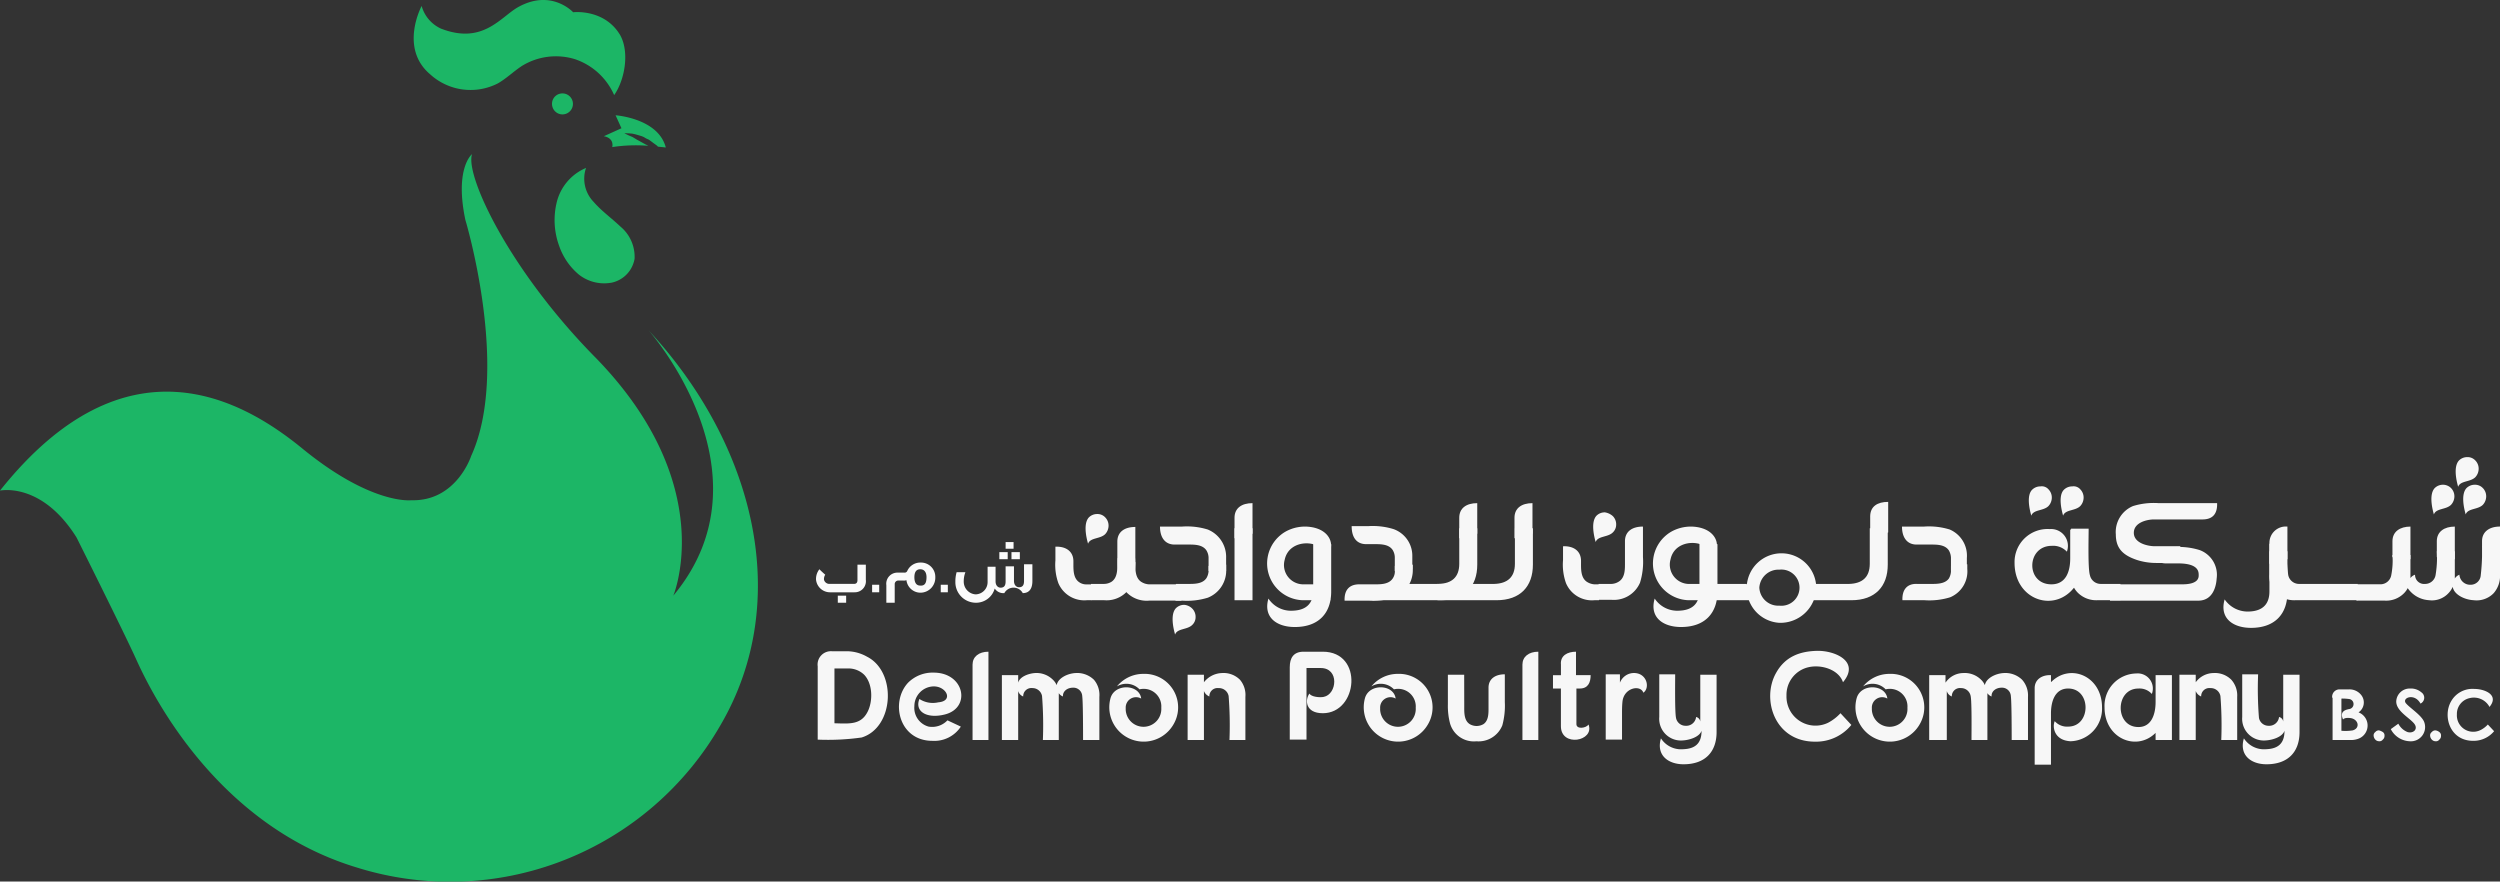 <svg xmlns="http://www.w3.org/2000/svg" width="352.683" height="124.364" viewBox="0 0 352.683 124.364">
  <rect x="0" y="0" width="352.683" height="124.364" fill="#333333" stroke="none"/>
  <g id="Delmon_Poultry_Logo" data-name="Delmon Poultry Logo" transform="translate(-56 -249.17)">
    <g id="Group_48700" data-name="Group 48700" transform="translate(56 249.17)">
      <path id="Path_23343" data-name="Path 23343" d="M181.378,262.589a9.258,9.258,0,0,0-5.549-5.077,9.137,9.137,0,0,0-7.439.945c-1.181.767-2.184,1.771-3.424,2.48a8.454,8.454,0,0,1-9.564-1.3c-4.369-3.719-1.181-9.623-1.181-9.623a4.966,4.966,0,0,0,2.716,3.188c5.9,2.3,8.383-1.594,10.863-3.011,4.723-2.657,7.793.708,7.793.708s4.369-.531,6.612,3.188C183.562,256.449,182.913,260.4,181.378,262.589Z" transform="translate(-94.737 -249.17)" fill="#1CB666"/>
      <path id="Path_23344" data-name="Path 23344" d="M194.718,289.3a4.694,4.694,0,0,0,1.063,4.782c1.122,1.3,2.539,2.3,3.778,3.483a5.552,5.552,0,0,1,2.007,4.546,4.164,4.164,0,0,1-3.188,3.365,5.782,5.782,0,0,1-4.664-1.122,9.136,9.136,0,0,1-2.775-4.015,10.613,10.613,0,0,1-.354-6.2A7.072,7.072,0,0,1,194.718,289.3Z" transform="translate(-112.043 -265.61)" fill="#1CB666"/>
      <path id="Path_23345" data-name="Path 23345" d="M188.087,272.259a1.479,1.479,0,0,1,2.6,1.417,1.476,1.476,0,0,1-2.007.59A1.5,1.5,0,0,1,188.087,272.259Z" transform="translate(-110.041 -258.309)" fill="#1CB666"/>
      <path id="Path_23346" data-name="Path 23346" d="M122.593,286s-2.48,1.948-.945,9.269c0,0,6.376,21.135.826,33.3,0,0-2.066,6.435-8.442,6.258,0,0-5.608.708-15.409-7.32-8.324-6.789-24.8-16.412-42.624,5.963,0,0,5.845-1.3,10.8,6.612,0,0,6.671,13.342,8.383,17.121s10.8,23.319,31.23,29.459a43.994,43.994,0,0,0,51.244-20.131c10.272-17.593,4.782-39.554-10.154-55.671,0,0,17.888,20.131,3.483,37.429,0,0,6.553-15.527-10.863-33.474C127.847,302.412,121.589,289.011,122.593,286Z" transform="translate(-56 -264.257)" fill="#1CB666"/>
      <path id="Path_23347" data-name="Path 23347" d="M206.2,280.833a2225.884,2225.884,0,0,0-1.063-.59c-.354-.177-.649-.413-.944-.531a8.9,8.9,0,0,1-1-.472s.472,0,1.122.059a10.663,10.663,0,0,1,1.122.3,2.465,2.465,0,0,1,.59.236,2.761,2.761,0,0,0,.59.3c.354.236.708.531,1.063.767.059.059.177.118.236.236.649.059,1.122.118,1.122.118-1.063-4.133-7.084-4.546-7.084-4.546l.827,1.83-2.48,1.122c1.535.3,1.181,1.535,1.181,1.535a22.085,22.085,0,0,1,5.136-.177C206.5,281.01,206.381,280.892,206.2,280.833Z" transform="translate(-115.111 -260.447)" fill="#1CB666"/>
      <g id="Group_48698" data-name="Group 48698" transform="translate(148.89 64.486)">
        <path id="Path_23348" data-name="Path 23348" d="M626.457,382.616a1.283,1.283,0,0,1,.827-.827,1.274,1.274,0,0,0,1.417,1.3,1.493,1.493,0,0,0,1.476-1.24,14.827,14.827,0,0,0,.177-3.365h2.538v3.837a1.374,1.374,0,0,1,.649-.531,1.52,1.52,0,0,0,1.594,1.417,1.425,1.425,0,0,0,1.417-1.358,28.312,28.312,0,0,0,.177-4.074h2.539v3.955a3.7,3.7,0,0,1-.886,2.657,3.347,3.347,0,0,1-2.834,1c-1.24-.059-2.775-.768-2.952-1.889a2.9,2.9,0,0,1-.59.886,3.176,3.176,0,0,1-2.775,1,3.9,3.9,0,0,1-3.542-2.952m.649,1.062a2.91,2.91,0,0,1-.591.886,3.518,3.518,0,0,1-2.775,1.063h-3.955l-.118-2.3h3.483a1.553,1.553,0,0,0,1.535-1.24,10.658,10.658,0,0,0,.177-2.893h2.539v3.365m10.1-3.07v-2.243c0-1.358,1.063-2.066,2.539-2.066v4.6" transform="translate(-435.474 -365.2)" fill="#f7f7f7"/>
        <g id="Group_48685" data-name="Group 48685" transform="translate(164.778 12.221)">
          <path id="Path_23349" data-name="Path 23349" d="M593.8,385.033V380.9h2.539v5.786c0,3.07-1.771,5.018-5.136,5.018-2.539,0-4.487-1.358-3.72-4.014a3.947,3.947,0,0,0,3.424,1.712c1.83-.059,2.893-.944,2.893-2.834Z" transform="translate(-587.313 -379.837)" fill="#f7f7f7"/>
          <path id="Path_23350" data-name="Path 23350" d="M598.3,383.41V379.1h2.479a21.189,21.189,0,0,0,.177,4.428,1.554,1.554,0,0,0,1.535,1.24h8.265v2.3h-8.8a3.677,3.677,0,0,1-2.775-1.063A3.455,3.455,0,0,1,598.3,383.41Z" transform="translate(-591.814 -379.1)" fill="#f7f7f7"/>
        </g>
        <g id="Group_48686" data-name="Group 48686" transform="translate(194.116)">
          <path id="Path_23351" data-name="Path 23351" d="M647.378,365.472a1.649,1.649,0,0,1,.472,1.181,1.756,1.756,0,0,1-.472,1.181c-.709.708-2.125.472-2.42,1.358-.236-.827-.708-2.834.118-3.719a1.649,1.649,0,0,1,1.181-.472A1.512,1.512,0,0,1,647.378,365.472Z" transform="translate(-640.121 -361.104)" fill="#f7f7f7"/>
          <path id="Path_23352" data-name="Path 23352" d="M639.778,365.472a1.649,1.649,0,0,1,.472,1.181,1.756,1.756,0,0,1-.472,1.181c-.709.708-2.125.472-2.42,1.358-.236-.827-.709-2.834.118-3.719a1.65,1.65,0,0,1,1.181-.472A1.613,1.613,0,0,1,639.778,365.472Z" transform="translate(-637.008 -361.104)" fill="#f7f7f7"/>
          <path id="Path_23353" data-name="Path 23353" d="M645.578,358.872a1.649,1.649,0,0,1,.472,1.181,1.755,1.755,0,0,1-.472,1.181c-.709.709-2.125.472-2.421,1.358-.236-.827-.708-2.834.118-3.719a1.648,1.648,0,0,1,1.181-.472A1.477,1.477,0,0,1,645.578,358.872Z" transform="translate(-639.383 -358.4)" fill="#f7f7f7"/>
        </g>
        <path id="Path_23354" data-name="Path 23354" d="M547.023,381.857a8.377,8.377,0,0,1-1.653,2.48c-2.952,2.952-7.97.945-7.97-3.956a4.656,4.656,0,0,1,4.959-4.782,2.374,2.374,0,0,1,2.42,3.188,2.638,2.638,0,0,0-2.125-.826c-3.6,0-3.719,5.431-.059,5.431,2.066,0,2.656-1.83,2.656-3.66v-4.073h2.3" transform="translate(-402.089 -365.445)" fill="#f7f7f7"/>
        <path id="Path_23355" data-name="Path 23355" d="M550.9,381.935V375.5h2.48c0,1.3-.118,5.608.177,6.553a1.554,1.554,0,0,0,1.535,1.24h2.775v2.3h-3.247a3.676,3.676,0,0,1-2.775-1.063A3.327,3.327,0,0,1,550.9,381.935Z" transform="translate(-407.618 -365.405)" fill="#f7f7f7"/>
        <g id="Group_48687" data-name="Group 48687" transform="translate(137.323 4.118)">
          <path id="Path_23356" data-name="Path 23356" d="M551.178,365.8a1.649,1.649,0,0,1,.472,1.181,1.756,1.756,0,0,1-.472,1.181c-.708.708-2.125.472-2.421,1.358-.236-.827-.708-2.834.118-3.66a1.649,1.649,0,0,1,1.181-.472A1.24,1.24,0,0,1,551.178,365.8Z" transform="translate(-543.921 -365.375)" fill="#f7f7f7"/>
          <path id="Path_23357" data-name="Path 23357" d="M543.578,365.8a1.649,1.649,0,0,1,.472,1.181,1.756,1.756,0,0,1-.472,1.181c-.708.708-2.125.472-2.421,1.358-.236-.827-.708-2.834.118-3.66a1.648,1.648,0,0,1,1.18-.472A1.24,1.24,0,0,1,543.578,365.8Z" transform="translate(-540.808 -365.375)" fill="#f7f7f7"/>
        </g>
        <path id="Path_23358" data-name="Path 23358" d="M570.692,375.54v2.3h-3.424a8.9,8.9,0,0,1-2.657-.413c-1.948-.65-3.011-1.594-3.011-3.6a3.965,3.965,0,0,1,2.421-4.015,9.965,9.965,0,0,1,3.6-.413h8.265c.059,1.535-.649,2.3-2.066,2.3h-6.848c-.945,0-2.834.413-2.834,1.889s2.007,1.889,2.952,1.889h3.6Z" transform="translate(-412.002 -362.906)" fill="#f7f7f7"/>
        <path id="Path_23359" data-name="Path 23359" d="M560.2,385.154h10.213c2.184,0,2.3-.885,2.3-1.24,0-.413.118-1.712-2.893-1.712h-1.712c-1.358,0-2.066-.826-2.007-2.3h3.129a9.965,9.965,0,0,1,3.6.413,3.719,3.719,0,0,1,2.42,4.014c-.059,1-.472,3.129-2.6,3.129H560.2" transform="translate(-411.428 -367.207)" fill="#f7f7f7"/>
        <g id="Group_48688" data-name="Group 48688" transform="translate(71.611 9.8)">
          <path id="Path_23360" data-name="Path 23360" d="M438,383.088h1.83a2.072,2.072,0,0,0,1.063-.354c.886-.59.827-1.83.827-2.775v-2.893c0-1.358,1-2.066,2.539-2.066v4.31a9.967,9.967,0,0,1-.413,3.6,4.013,4.013,0,0,1-4.014,2.421H438" transform="translate(-432.982 -375)" fill="#f7f7f7"/>
          <path id="Path_23361" data-name="Path 23361" d="M434.577,387.313h-.649a3.964,3.964,0,0,1-4.014-2.42,7.813,7.813,0,0,1-.413-3.247V379.7c1.476-.059,2.538.649,2.538,2.066v.177c0,.945-.059,2.184.827,2.775a2.276,2.276,0,0,0,1.063.354h.649" transform="translate(-429.5 -376.923)" fill="#f7f7f7"/>
        </g>
        <path id="Path_23362" data-name="Path 23362" d="M439.478,372.131a1.649,1.649,0,0,1,.472,1.181,1.512,1.512,0,0,1-.472,1.122c-.708.708-2.125.472-2.421,1.358-.236-.826-.708-2.834.118-3.719a1.648,1.648,0,0,1,1.181-.472A2.194,2.194,0,0,1,439.478,372.131Z" transform="translate(-360.841 -363.807)" fill="#f7f7f7"/>
        <g id="Group_48689" data-name="Group 48689" transform="translate(104.73 6.317)">
          <path id="Path_23363" data-name="Path 23363" d="M487.548,383.252h5.313c1.83-.059,2.893-.945,2.893-2.834V375.4h2.538v5.136c0,3.07-1.771,5.018-5.136,5.018H485.6" transform="translate(-485.6 -371.681)" fill="#f7f7f7"/>
          <path id="Path_23364" data-name="Path 23364" d="M502.9,374.059v-2.893c0-1.417,1-2.066,2.539-2.066v4.31" transform="translate(-492.687 -369.1)" fill="#f7f7f7"/>
        </g>
        <path id="Path_23365" data-name="Path 23365" d="M598.3,380.253V377.36A2.313,2.313,0,0,1,600.839,375v4.6" transform="translate(-427.036 -365.199)" fill="#f7f7f7"/>
        <path id="Path_23366" data-name="Path 23366" d="M627.7,379.31v-2.243c0-1.358,1.063-2.066,2.539-2.066v4.6" transform="translate(-439.079 -365.2)" fill="#f7f7f7"/>
        <g id="Group_48690" data-name="Group 48690" transform="translate(53.841 6.494)">
          <path id="Path_23367" data-name="Path 23367" d="M399.4,383.252h8.088c1.83-.059,2.893-.945,2.893-2.834V375.4h2.539v5.136c0,3.07-1.771,5.018-5.136,5.018h-8.324" transform="translate(-399.4 -371.858)" fill="#f7f7f7"/>
          <path id="Path_23368" data-name="Path 23368" d="M417.9,374.359v-2.893c0-1.358,1-2.066,2.539-2.066v4.31" transform="translate(-406.978 -369.4)" fill="#f7f7f7"/>
        </g>
        <g id="Group_48691" data-name="Group 48691" transform="translate(41.798 9.741)">
          <path id="Path_23369" data-name="Path 23369" d="M385.081,381.217v-1.889a2.038,2.038,0,0,0-.3-1.063c-.59-.886-1.83-.826-2.775-.826h-.945c-1.417,0-2.066-1-2.066-2.539h2.3a9.967,9.967,0,0,1,3.6.413,3.985,3.985,0,0,1,2.657,3.837v1.83" transform="translate(-379 -374.9)" fill="#f7f7f7"/>
        </g>
        <path id="Path_23370" data-name="Path 23370" d="M351,385.554V375.4h2.538v10.154Z" transform="translate(-325.733 -365.364)" fill="#f7f7f7"/>
        <path id="Path_23371" data-name="Path 23371" d="M351,374.359v-2.893c0-1.358,1-2.066,2.538-2.066v4.31" transform="translate(-325.733 -362.906)" fill="#f7f7f7"/>
        <g id="Group_48692" data-name="Group 48692" transform="translate(14.759 9.8)">
          <path id="Path_23372" data-name="Path 23372" d="M340.048,381.258v-1.83a2.04,2.04,0,0,0-.3-1.063c-.59-.885-1.83-.827-2.775-.827h-1.712c-1.358,0-2.066-1-2.066-2.539h3.129a9.967,9.967,0,0,1,3.6.413,4.161,4.161,0,0,1,2.6,4.014v1.83" transform="translate(-333.2 -375)" fill="#f7f7f7"/>
          <path id="Path_23373" data-name="Path 23373" d="M336.959,386.816h1.535c.945,0,2.185.059,2.775-.826a2.209,2.209,0,0,0,.3-1.063v-.649l2.479-.177v.649a4.107,4.107,0,0,1-2.6,4.014,9.968,9.968,0,0,1-3.6.413H336.9" transform="translate(-334.716 -378.728)" fill="#f7f7f7"/>
        </g>
        <path id="Path_23374" data-name="Path 23374" d="M338.978,394.231a1.648,1.648,0,0,1,.472,1.181,1.511,1.511,0,0,1-.472,1.122c-.709.709-2.125.472-2.421,1.358-.236-.827-.708-2.834.118-3.719a1.648,1.648,0,0,1,1.181-.472A1.81,1.81,0,0,1,338.978,394.231Z" transform="translate(-319.673 -372.86)" fill="#f7f7f7"/>
        <g id="Group_48693" data-name="Group 48693" transform="translate(0 9.859)">
          <path id="Path_23375" data-name="Path 23375" d="M316.7,383.129h1.83a2.04,2.04,0,0,0,1.063-.3c.886-.59.826-1.83.826-2.775v-2.893c0-1.358,1-2.066,2.539-2.066v4.31a9.967,9.967,0,0,1-.413,3.6,3.934,3.934,0,0,1-4.014,2.421H316.7" transform="translate(-311.682 -375.1)" fill="#f7f7f7"/>
          <path id="Path_23376" data-name="Path 23376" d="M313.277,387.354h-.649a3.964,3.964,0,0,1-4.015-2.421,7.66,7.66,0,0,1-.413-3.188V379.8c1.476-.059,2.539.649,2.539,2.066v.177c0,.945-.059,2.184.826,2.775a1.713,1.713,0,0,0,1.063.3h.649" transform="translate(-308.2 -377.023)" fill="#f7f7f7"/>
          <path id="Path_23377" data-name="Path 23377" d="M325.579,383.09c0,.945-.059,2.184.827,2.775a2.276,2.276,0,0,0,1.063.354h4.6v2.3h-4.546a3.965,3.965,0,0,1-4.015-2.421,9.97,9.97,0,0,1-.413-3.6" transform="translate(-314.304 -378.131)" fill="#f7f7f7"/>
        </g>
        <path id="Path_23378" data-name="Path 23378" d="M318.178,372.472a1.648,1.648,0,0,1,.472,1.181,1.755,1.755,0,0,1-.472,1.181c-.708.708-2.125.472-2.42,1.358-.236-.826-.708-2.834.118-3.719a1.649,1.649,0,0,1,1.181-.472A1.475,1.475,0,0,1,318.178,372.472Z" transform="translate(-311.152 -363.971)" fill="#f7f7f7"/>
        <path id="Path_23379" data-name="Path 23379" d="M464.82,385.391h-8.5a5.186,5.186,0,0,1-2.716-9.682,5.642,5.642,0,0,1,3.542-.649c3.247.472,3.424,3.306,2.125,3.9-.59-2.184-5.136-2.421-5.786.649a2.729,2.729,0,0,0,2.775,3.483h7.97" transform="translate(-366.702 -365.201)" fill="#f7f7f7"/>
        <path id="Path_23380" data-name="Path 23380" d="M457.6,384.113V378.8l2.539.236v6.671c0,3.07-1.771,5.018-5.136,5.018-2.539,0-4.487-1.358-3.719-4.014a3.815,3.815,0,0,0,3.424,1.712c1.83-.059,2.892-.945,2.892-2.834Z" transform="translate(-366.742 -366.757)" fill="#f7f7f7"/>
        <g id="Group_48694" data-name="Group 48694" transform="translate(29.88 9.802)">
          <path id="Path_23381" data-name="Path 23381" d="M367.72,385.391h-3.6a5.186,5.186,0,0,1-2.716-9.682,5.642,5.642,0,0,1,3.542-.649c3.247.472,3.424,3.306,2.125,3.955-.59-2.184-5.136-2.421-5.786.649a2.729,2.729,0,0,0,2.775,3.483h3.129" transform="translate(-358.813 -375.003)" fill="#f7f7f7"/>
          <path id="Path_23382" data-name="Path 23382" d="M365.3,384.113V378.8l2.539.236v6.671c0,3.07-1.771,5.018-5.136,5.018-2.539,0-4.487-1.358-3.719-4.014a3.814,3.814,0,0,0,3.424,1.712c1.83-.059,2.893-.945,2.893-2.834Z" transform="translate(-358.813 -376.558)" fill="#f7f7f7"/>
        </g>
        <g id="Group_48695" data-name="Group 48695" transform="translate(44.75 6.494)">
          <path id="Path_23383" data-name="Path 23383" d="M386.6,383.252h6.73c1.83-.059,2.893-.945,2.893-2.834V375.4h2.539v5.136c0,3.07-1.771,5.018-5.136,5.018H384" transform="translate(-384 -371.858)" fill="#f7f7f7"/>
          <path id="Path_23384" data-name="Path 23384" d="M404.7,374.359v-2.893c0-1.358,1-2.066,2.539-2.066v4.31" transform="translate(-392.479 -369.4)" fill="#f7f7f7"/>
        </g>
        <path id="Path_23385" data-name="Path 23385" d="M386.921,384.1v.649a4.158,4.158,0,0,1-2.657,4.014,10.181,10.181,0,0,1-3.6.413H377.3c-.059-1.476.649-2.3,2.066-2.3h1.948c.945,0,2.185.059,2.775-.827a1.782,1.782,0,0,0,.3-1.122v-.649" transform="translate(-336.504 -368.928)" fill="#f7f7f7"/>
        <path id="Path_23386" data-name="Path 23386" d="M638.3,379.31v-2.243c0-1.358,1.063-2.066,2.539-2.066v4.6" transform="translate(-443.421 -365.2)" fill="#f7f7f7"/>
        <g id="Group_48696" data-name="Group 48696" transform="translate(119.431 9.8)">
          <path id="Path_23387" data-name="Path 23387" d="M517.407,381.258v-1.83a2.213,2.213,0,0,0-.295-1.063c-.59-.885-1.83-.827-2.775-.827h-1.771c-1.358,0-2.066-1-2.066-2.539h3.129a9.964,9.964,0,0,1,3.6.413,4.013,4.013,0,0,1,2.421,4.014v1.83" transform="translate(-510.5 -375)" fill="#f7f7f7"/>
          <path id="Path_23388" data-name="Path 23388" d="M519.749,384v.649a3.965,3.965,0,0,1-2.42,4.015,9.969,9.969,0,0,1-3.6.413H510.6c-.059-1.476.649-2.362,2.066-2.3h1.712c.945,0,2.184.059,2.775-.768a2.21,2.21,0,0,0,.295-1.063V384.3" transform="translate(-510.539 -378.687)" fill="#f7f7f7"/>
        </g>
        <g id="Group_48697" data-name="Group 48697" transform="translate(96.938 13.578)">
          <path id="Path_23389" data-name="Path 23389" d="M477.6,391.2a4.908,4.908,0,1,1,5.2-4.9A5.071,5.071,0,0,1,477.6,391.2Zm0-7.5a2.708,2.708,0,0,0-2.834,2.539,2.671,2.671,0,0,0,2.834,2.539,2.554,2.554,0,1,0,0-5.077Z" transform="translate(-472.4 -381.4)" fill="#f7f7f7"/>
        </g>
      </g>
      <g id="Group_48699" data-name="Group 48699" transform="translate(115.121 76.47)">
        <path id="Path_23390" data-name="Path 23390" d="M252.948,388A1.984,1.984,0,0,1,251,386.225a2.2,2.2,0,0,1,.472-1.476c.472.472.827.767.827.767a1.133,1.133,0,0,0-.177.708.776.776,0,0,0,.767.59h3.483c.3,0,.472-.177.472-.531V384.1h1.181v2.125A1.569,1.569,0,0,1,256.431,388Zm2.3.472v1H254.07v-1Z" transform="translate(-251 -380.912)" fill="#fbfbfb"/>
        <path id="Path_23391" data-name="Path 23391" d="M264.4,389.963V388.9h1v1.063Z" transform="translate(-256.489 -382.878)" fill="#fbfbfb"/>
        <path id="Path_23392" data-name="Path 23392" d="M272.641,383.6a2.013,2.013,0,0,1,2.066,2.066,2.109,2.109,0,0,1-2.066,2.184,2,2,0,0,1-2.007-1.771.877.877,0,0,1-.413.059h-.709a.5.5,0,0,0-.531.531v2.6H267.8v-2.479a1.569,1.569,0,0,1,1.594-1.771h.945a.4.4,0,0,0,.413-.236A2.009,2.009,0,0,1,272.641,383.6Zm.827,2.066c0-.59-.236-1.122-.885-1.122s-.827.531-.827,1.122c0,.708.236,1.181.827,1.181C273.29,386.906,273.467,386.375,273.467,385.666Z" transform="translate(-257.882 -380.707)" fill="#fbfbfb"/>
        <path id="Path_23393" data-name="Path 23393" d="M280.8,389.963V388.9h1v1.063Z" transform="translate(-263.207 -382.878)" fill="#fbfbfb"/>
        <path id="Path_23394" data-name="Path 23394" d="M288.787,382.183h1.181v2.066c0,.59.354.886.708.886.59,0,.708-.413.708-.886v-2.125h1.181v2.066c0,.59.354.885.708.885.59,0,.709-.413.709-.885v-2.362h1.181v2.362c0,.885-.3,1.712-1.358,1.712a1.482,1.482,0,0,0-2.6,0,1.461,1.461,0,0,1-1.358-.649,2.731,2.731,0,0,1-2.716,2.007,2.9,2.9,0,0,1-2.834-2.952,4.729,4.729,0,0,1,.177-1.358h1.24a3.632,3.632,0,0,0-.236,1.358,1.8,1.8,0,0,0,1.653,1.771,1.726,1.726,0,0,0,1.712-1.771v-2.125Zm2.893-2.066v1H290.5v-1Zm.827-1.417v.945h-1.122V378.7Zm.886,1.417v1h-1.181v-1Z" transform="translate(-264.641 -378.7)" fill="#fbfbfb"/>
      </g>
    </g>
    <g id="Group_48701" data-name="Group 48701" transform="translate(171.357 340.988)">
      <path id="Path_23395" data-name="Path 23395" d="M258.366,405.568c4.192,2.125,3.837,9.977-.767,11.394a34.076,34.076,0,0,1-6.2.3V406.925a1.88,1.88,0,0,1,2.066-2.125h2.3A5.885,5.885,0,0,1,258.366,405.568Zm.059,7.793c.767-1.476.767-3.955-.472-5.254a3.181,3.181,0,0,0-2.184-.886h-2.007v7.734C255.887,415.013,257.481,415.19,258.425,413.36Z" transform="translate(-251.4 -404.739)" fill="#f7f7f7"/>
      <path id="Path_23396" data-name="Path 23396" d="M273.7,413.619a3.467,3.467,0,0,0,2.657.472c2.243-.177,1.122-2.361-.768-2.243a2.782,2.782,0,0,0-2.6,2.775A2.738,2.738,0,0,0,275,417.516a2.969,2.969,0,0,0,2.656-.885l1.889.885a4.471,4.471,0,0,1-4.014,2.007c-4.723,0-5.963-5.49-3.424-8.206a4.892,4.892,0,0,1,3.6-1.417c4.369,0,5.313,4.959,1.594,5.9C274.761,416.453,272.99,415.39,273.7,413.619Z" transform="translate(-259.353 -406.829)" fill="#f7f7f7"/>
      <path id="Path_23397" data-name="Path 23397" d="M290.643,417.357H288.4V406.73c0-1.122.886-1.83,2.243-1.83Z" transform="translate(-266.556 -404.78)" fill="#f7f7f7"/>
      <path id="Path_23398" data-name="Path 23398" d="M300.064,409.995a3.275,3.275,0,0,1,2.539.945,2.245,2.245,0,0,1,.531.767c.177-1,1.535-1.653,2.657-1.712a3.4,3.4,0,0,1,2.6.945,3.316,3.316,0,0,1,.767,2.42v6.081h-2.3c0-1.181,0-5.313-.118-6.2a1.244,1.244,0,0,0-1.3-1.181c-.827,0-1.476.531-1.417,1.24a1.179,1.179,0,0,1-.59-.472v6.612h-2.243a52.987,52.987,0,0,0-.118-6.2,1.365,1.365,0,0,0-1.358-1.122,1.151,1.151,0,0,0-1.3,1.181,1.158,1.158,0,0,1-.708-.767v6.907h-2.3V410.29h2.3v1.063C297.939,410.467,299.237,410.054,300.064,409.995Z" transform="translate(-269.424 -406.864)" fill="#f7f7f7"/>
      <path id="Path_23399" data-name="Path 23399" d="M330.124,417.342a4.85,4.85,0,0,1-8.855-3.778c.649-2.066,4.073-1.889,4.31.118a1.459,1.459,0,0,0-2.184,1.358,2.513,2.513,0,1,0,5.018-.059,2.483,2.483,0,0,0-3.07-2.6,2.574,2.574,0,0,0-3.188-.413,4.79,4.79,0,0,1,3.719-1.771A4.73,4.73,0,0,1,330.124,417.342Z" transform="translate(-279.944 -406.95)" fill="#f7f7f7"/>
      <path id="Path_23400" data-name="Path 23400" d="M344.641,409.995a3.275,3.275,0,0,1,2.539.945,3.316,3.316,0,0,1,.767,2.42v6.081H345.7a52.989,52.989,0,0,0-.118-6.2,1.383,1.383,0,0,0-1.417-1.122,1.151,1.151,0,0,0-1.3,1.181,1.389,1.389,0,0,1-.768-.767v6.907h-2.3v-9.21h2.3v1.063A3.367,3.367,0,0,1,344.641,409.995Z" transform="translate(-287.612 -406.864)" fill="#f7f7f7"/>
      <path id="Path_23401" data-name="Path 23401" d="M368.864,404.9c5.786,0,4.959,8.678,0,8.678-2.48,0-2.538-1.889-1.889-2.775.236.472,1.476.59,2.007.472,1.889-.354,2.243-4.073-.413-4.073h-2.007v10.1H364.2V407.084c0-1.3.531-2.184,1.948-2.184Z" transform="translate(-297.607 -404.78)" fill="#f7f7f7"/>
      <path id="Path_23402" data-name="Path 23402" d="M390.924,417.342a4.85,4.85,0,0,1-8.855-3.778c.649-2.066,4.073-1.889,4.31.118a1.459,1.459,0,0,0-2.184,1.358,2.513,2.513,0,1,0,5.018-.059,2.483,2.483,0,0,0-3.07-2.6,2.574,2.574,0,0,0-3.188-.413,4.79,4.79,0,0,1,3.719-1.771A4.73,4.73,0,0,1,390.924,417.342Z" transform="translate(-304.849 -406.95)" fill="#f7f7f7"/>
      <path id="Path_23403" data-name="Path 23403" d="M404.3,414.787c0,.827-.059,2.007.768,2.539a1.918,1.918,0,0,0,1.948,0c.768-.531.708-1.653.708-2.479v-2.657c0-1.24.945-1.889,2.3-1.889v3.9a10.589,10.589,0,0,1-.354,3.306,3.615,3.615,0,0,1-3.66,2.243,3.491,3.491,0,0,1-3.719-2.539,9.674,9.674,0,0,1-.3-2.657v-4.192h2.3Z" transform="translate(-313.091 -406.992)" fill="#f7f7f7"/>
      <path id="Path_23404" data-name="Path 23404" d="M422.043,417.357H419.8V406.73c0-1.122.886-1.83,2.244-1.83Z" transform="translate(-320.383 -404.78)" fill="#f7f7f7"/>
      <path id="Path_23405" data-name="Path 23405" d="M430.347,404.9v3.306h2.066c0,.945-.3,1.889-1.535,1.889h-.472v5.018c0,.768,1.358.59,1.712.059.886,2.362-3.9,3.247-3.9.236V410.1H427.1v-1.889h1.122V406.73C428.1,405.431,429.166,404.9,430.347,404.9Z" transform="translate(-323.373 -404.78)" fill="#f7f7f7"/>
      <path id="Path_23406" data-name="Path 23406" d="M441.707,410.174v1.181a2.135,2.135,0,0,1,1.83-1.358c1.948-.118,2.48,2.066,1.476,2.775-.413-1.181-2.775-.708-2.952,1.3-.059.59-.059,1.181-.059,1.594v3.719h-2.3v-9.21Z" transform="translate(-328.535 -406.866)" fill="#f7f7f7"/>
      <path id="Path_23407" data-name="Path 23407" d="M452.736,419.333a3.372,3.372,0,0,0,3.129,1.535c1.712-.059,2.6-.827,2.6-2.6-.3.885-1.712,1.3-2.6,1.358a3.066,3.066,0,0,1-3.365-3.306V410.3h2.243c0,1.181-.059,5.254.118,6.14a1.365,1.365,0,0,0,1.358,1.122,1.391,1.391,0,0,0,1.476-1.24.756.756,0,0,1,.59.649v-6.612h2.3v8.088c0,2.775-1.594,4.546-4.664,4.546C453.8,422.993,452.028,421.753,452.736,419.333Z" transform="translate(-333.778 -406.992)" fill="#f7f7f7"/>
      <path id="Path_23408" data-name="Path 23408" d="M484.435,407a3.991,3.991,0,0,0-3.129,4.014,4.092,4.092,0,0,0,5.844,3.838,6.442,6.442,0,0,0,1.771-1.358l1.535,1.653a6.418,6.418,0,0,1-5.136,2.361c-5.727,0-7.557-6.022-5.491-9.682,1.3-2.361,3.424-3.07,5.786-3.129,2.48-.059,6.14,1.476,3.66,4.428C488.685,407.355,486.265,406.588,484.435,407Z" transform="translate(-344.637 -404.697)" fill="#f7f7f7"/>
      <path id="Path_23409" data-name="Path 23409" d="M508.424,417.342a4.85,4.85,0,0,1-8.855-3.778c.65-2.066,4.073-1.889,4.31.118a1.459,1.459,0,0,0-2.184,1.358,2.513,2.513,0,1,0,5.018-.059,2.483,2.483,0,0,0-3.07-2.6,2.574,2.574,0,0,0-3.188-.413,4.79,4.79,0,0,1,3.719-1.771A4.73,4.73,0,0,1,508.424,417.342Z" transform="translate(-352.982 -406.95)" fill="#f7f7f7"/>
      <path id="Path_23410" data-name="Path 23410" d="M521.782,409.995a3.275,3.275,0,0,1,2.539.945,2.247,2.247,0,0,1,.531.767c.177-1,1.535-1.653,2.657-1.712a3.4,3.4,0,0,1,2.6.945,3.329,3.329,0,0,1,.827,2.42v6.081h-2.3c0-1.181,0-5.313-.118-6.2a1.244,1.244,0,0,0-1.3-1.181c-.827,0-1.476.531-1.417,1.24a1.18,1.18,0,0,1-.591-.472v6.612h-2.243c0-1.181.059-5.313-.118-6.2a1.365,1.365,0,0,0-1.358-1.122,1.151,1.151,0,0,0-1.3,1.181,1.158,1.158,0,0,1-.708-.767v6.907H517V410.29h2.3v1.063A3.058,3.058,0,0,1,521.782,409.995Z" transform="translate(-360.199 -406.864)" fill="#f7f7f7"/>
      <path id="Path_23411" data-name="Path 23411" d="M544.561,411.244c2.657-2.657,7.143-.827,7.143,3.6a4.584,4.584,0,0,1-4.427,4.782c-2.362-.118-2.6-2.066-2.243-2.834a2.3,2.3,0,0,0,1.889.767c3.247,0,3.306-5.372,0-5.372-1.889,0-2.421,1.889-2.421,3.483v7.261h-2.3v-10.8c0-1.24,1.063-1.889,2.3-1.83v.945Z" transform="translate(-370.522 -406.873)" fill="#f7f7f7"/>
      <path id="Path_23412" data-name="Path 23412" d="M566.1,418.48c-2.656,2.657-7.2.826-7.2-3.6a4.557,4.557,0,0,1,4.487-4.782,2.13,2.13,0,0,1,2.184,2.893,2.3,2.3,0,0,0-1.889-.767c-3.306,0-3.365,5.431,0,5.431,1.889,0,2.421-1.889,2.421-3.542v-3.778h2.3v9.151h-2.3Z" transform="translate(-377.363 -406.907)" fill="#f7f7f7"/>
      <path id="Path_23413" data-name="Path 23413" d="M581.582,409.995a3.274,3.274,0,0,1,2.538.945,3.33,3.33,0,0,1,.827,2.42v6.081H582.7a52.987,52.987,0,0,0-.118-6.2,1.382,1.382,0,0,0-1.417-1.122,1.151,1.151,0,0,0-1.3,1.181,1.39,1.39,0,0,1-.768-.767v6.907h-2.3v-9.21h2.3v1.063A3.16,3.16,0,0,1,581.582,409.995Z" transform="translate(-384.696 -406.864)" fill="#f7f7f7"/>
      <path id="Path_23414" data-name="Path 23414" d="M592.036,419.333a3.373,3.373,0,0,0,3.129,1.535c1.712-.059,2.6-.827,2.6-2.6-.3.885-1.712,1.3-2.6,1.358a3.066,3.066,0,0,1-3.365-3.306V410.3h2.243a51.945,51.945,0,0,0,.118,6.14,1.365,1.365,0,0,0,1.358,1.122,1.39,1.39,0,0,0,1.476-1.24.756.756,0,0,1,.59.649v-6.612h2.3v8.088c0,2.775-1.594,4.546-4.664,4.546C593.1,422.993,591.328,421.753,592.036,419.333Z" transform="translate(-390.84 -406.992)" fill="#f7f7f7"/>
      <path id="Path_23415" data-name="Path 23415" d="M613.3,415.081a1.046,1.046,0,0,1,1-1.181h1.417a2.106,2.106,0,0,1,1.653.767,1.686,1.686,0,0,1-.354,2.479,1.985,1.985,0,0,1,.118,3.66,2.951,2.951,0,0,1-1.358.236h-2.421v-5.963Zm1.358,4.664a6.687,6.687,0,0,0,1.535-.059c1.063-.3.827-1.476-.177-1.712-.3-.059-.945-.118-1.181.177-.354-.767-.177-1.3.886-1.476a.7.7,0,0,0,.59-.708.709.709,0,0,0-.649-.708,6.787,6.787,0,0,0-1.062-.059v4.546Z" transform="translate(-399.647 -408.467)" fill="#f7f7f7"/>
      <path id="Path_23416" data-name="Path 23416" d="M624.5,423.936a.575.575,0,0,1,.236.531.641.641,0,0,1-.236.531.575.575,0,0,1-.531.236.721.721,0,0,1-.531-.236.88.88,0,0,1-.236-.531.575.575,0,0,1,.236-.531.64.64,0,0,1,.531-.236A2.092,2.092,0,0,1,624.5,423.936Z" transform="translate(-403.703 -412.482)" fill="#f7f7f7"/>
      <path id="Path_23417" data-name="Path 23417" d="M629.425,415.766c.531.649,2.066,1.594,2.539,2.539a2.012,2.012,0,0,1-2.007,2.834,3.154,3.154,0,0,1-2.656-1.712l1.063-.767a2.518,2.518,0,0,0,1.3,1.181c.826.236,1.535-.413.944-1.181-.649-.827-2.539-1.771-2.539-3.129a1.9,1.9,0,0,1,1.948-1.83,2.26,2.26,0,0,1,1.594.531.919.919,0,0,1-.118,1.594C630.665,414.29,628.835,415,629.425,415.766Z" transform="translate(-405.382 -408.385)" fill="#f7f7f7"/>
      <path id="Path_23418" data-name="Path 23418" d="M638,423.936a.575.575,0,0,1,.236.531A.641.641,0,0,1,638,425a.576.576,0,0,1-.531.236.721.721,0,0,1-.531-.236.88.88,0,0,1-.236-.531.575.575,0,0,1,.236-.531.641.641,0,0,1,.531-.236A1.112,1.112,0,0,1,638,423.936Z" transform="translate(-409.233 -412.482)" fill="#f7f7f7"/>
      <path id="Path_23419" data-name="Path 23419" d="M643.967,415.1a2.28,2.28,0,0,0-1.771,2.3,2.309,2.309,0,0,0,3.365,2.184,3.5,3.5,0,0,0,1-.768l.885.945a3.765,3.765,0,0,1-2.951,1.358c-3.306,0-4.31-3.483-3.129-5.549a3.452,3.452,0,0,1,3.306-1.771c1.417,0,3.542.827,2.125,2.539A2.5,2.5,0,0,0,643.967,415.1Z" transform="translate(-410.951 -408.426)" fill="#f7f7f7"/>
    </g>
  </g>
</svg>
